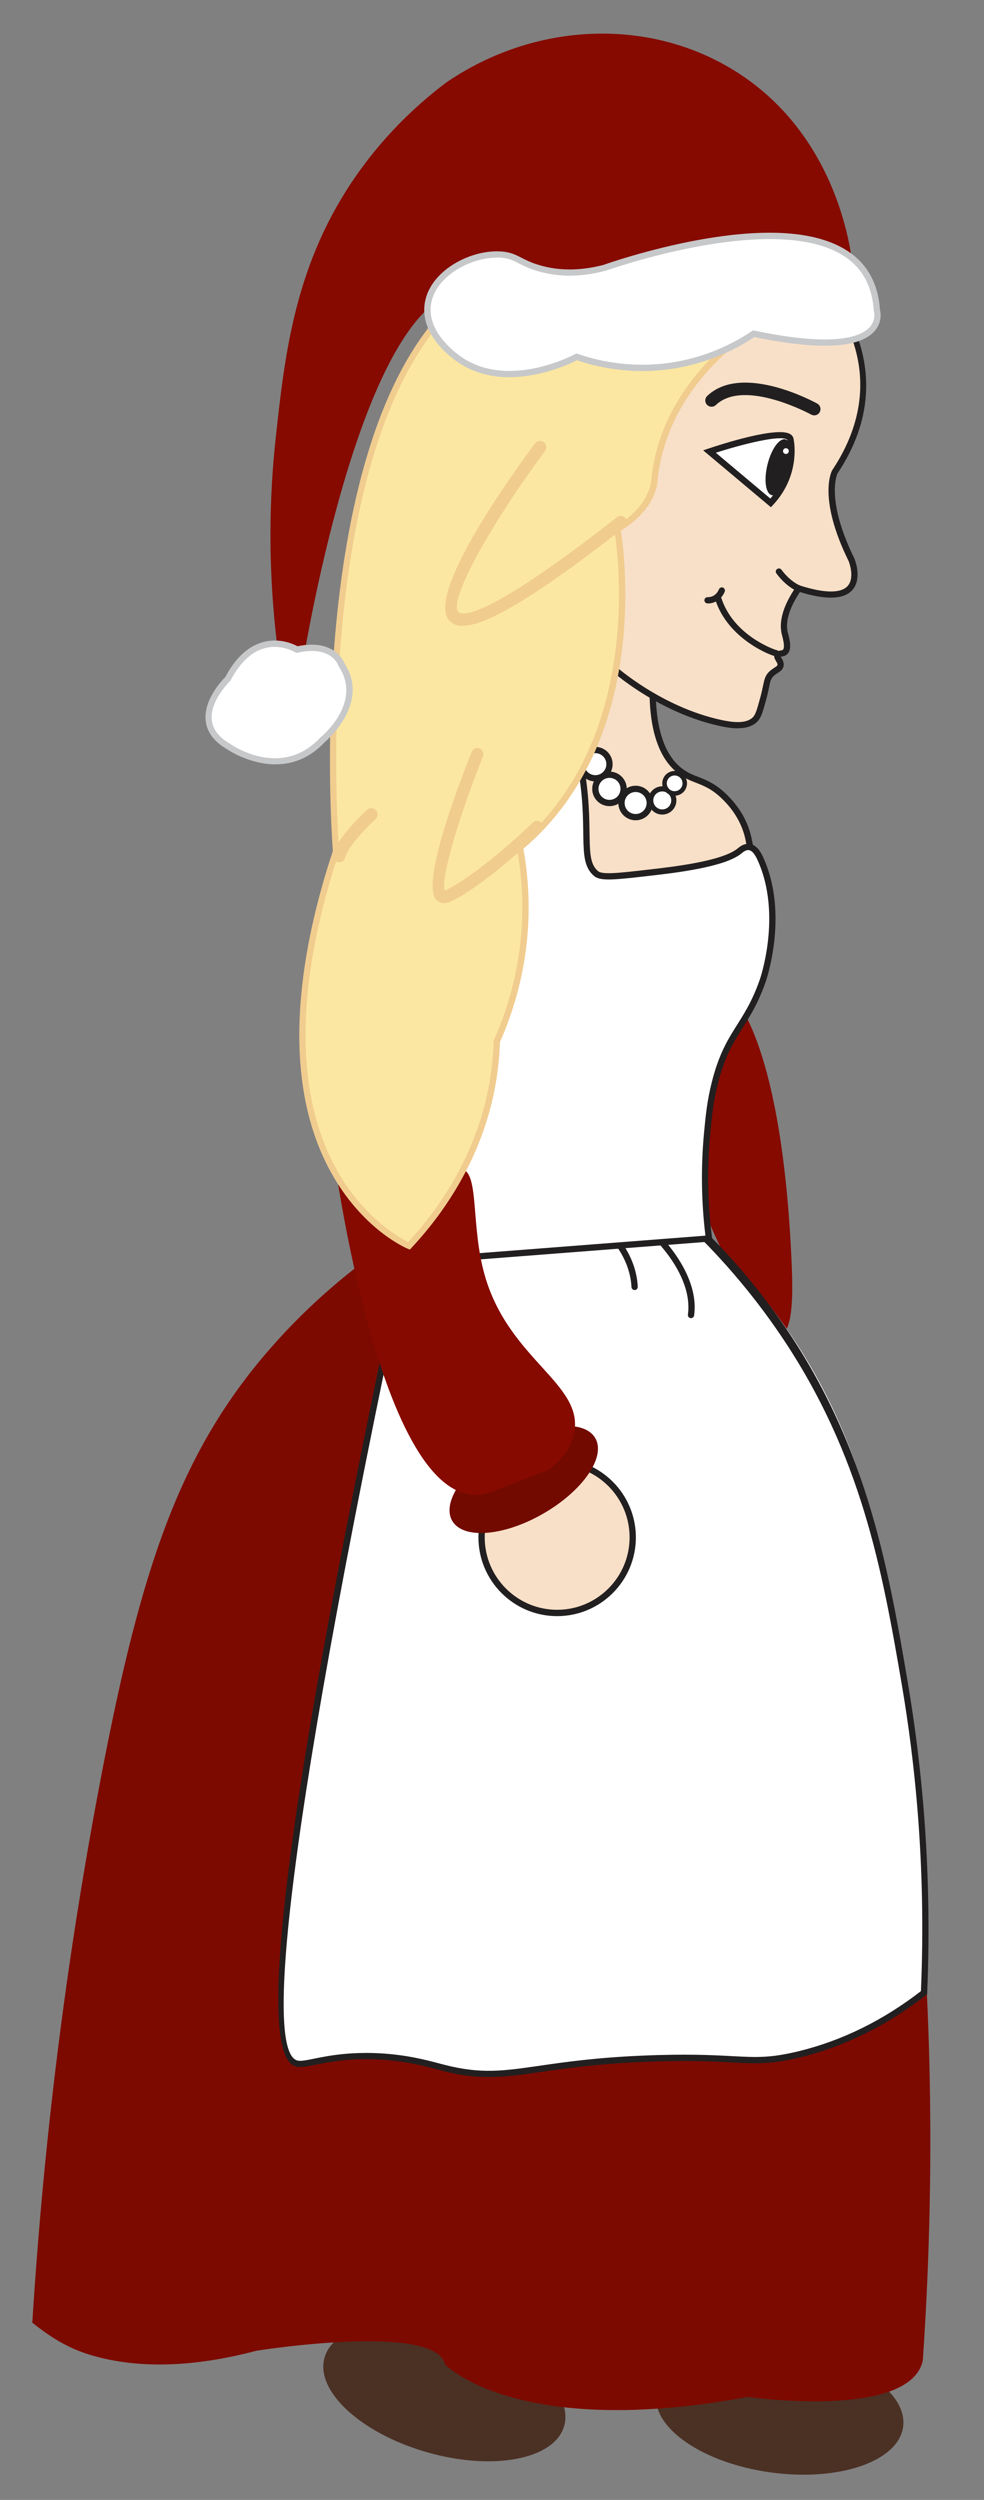 <?xml version="1.0" encoding="UTF-8"?><svg id="Layer_39" xmlns="http://www.w3.org/2000/svg" width="156.62" height="397.74" viewBox="0 0 156.62 397.74"><rect x="0" y="0" width="156.62" height="397.74" fill="#808080" stroke="none"/><defs><style>.cls-1{fill:#f8e0c8;}.cls-2{fill:#f1cc8f;}.cls-3,.cls-4{fill:#fff;}.cls-5{fill:#fbe7a1;}.cls-6{fill:#860a00;}.cls-7{fill:#c7c8ca;}.cls-8{fill:#221f20;}.cls-9{fill:#4b3024;}.cls-10{fill:#720a00;}.cls-11{fill:#7d0a00;}.cls-4{stroke:#221f20;stroke-miterlimit:10;}</style></defs><path class="cls-1" d="m103.87,110.03c.05,7.71,2.27,11.09,4.48,12.72,2.21,1.63,4.07,1.25,6.86,3.93.79.76,3.11,3.04,3.91,6.74.32,1.47.63,2.83.19,3.92-3.2,8.03-31.92,2.79-31.92,2.79l-3.05-28.88,14.64-10.58,4.88,9.35Z"/><path class="cls-8" d="m105.03,142.31c-8.3,0-17.07-1.57-17.72-1.69l-.37-.07-3.12-29.54,15.35-11.08,5.2,9.97v.12c.04,6.11,1.48,10.25,4.28,12.32.85.63,1.66.95,2.52,1.28,1.25.49,2.67,1.04,4.39,2.69,2.13,2.04,3.49,4.39,4.05,7l.02.11c.32,1.49.63,2.9.15,4.1-1.49,3.74-7.97,4.79-14.75,4.79Zm-17.17-2.61c3.34.57,28.17,4.54,31-2.55.37-.92.09-2.19-.2-3.52l-.02-.11c-.52-2.4-1.79-4.59-3.77-6.49-1.57-1.51-2.84-2-4.06-2.48-.88-.34-1.79-.7-2.75-1.41-3.05-2.25-4.62-6.62-4.68-13l-4.56-8.73-13.94,10.07,2.98,28.21Z"/><path class="cls-1" d="m127.13,93.61c-2.39,3.48-2.57,5.74-2.2,7.21.14.58.71,2.38-.02,2.96-.39.31-.97.11-1.15.46-.22.43.57.92.48,1.62-.08.62-.78.72-1.43,1.34-.84.8-.67,1.57-1.31,3.92-.51,1.88-.77,2.81-1.3,3.35-1.26,1.28-3.62.97-5.34.61-9.96-2.09-17.3-8.79-17.3-8.79-3.72-3.4-7.07-6.45-8.67-10.69-6.93-18.36,22.64-48.62,22.64-48.62l18.69-2.53s14.19,13.35,2.67,30.63c0,0-2.25,4.07,2.67,14.05,0,0,3.37,8.29-8.43,4.5Z"/><path class="cls-8" d="m117.43,115.88c-.93,0-1.87-.16-2.66-.33-9.97-2.1-17.46-8.84-17.53-8.91-3.68-3.36-7.16-6.53-8.8-10.89-2.93-7.77.02-18.42,8.77-31.65,6.48-9.79,13.9-17.43,13.97-17.5l.12-.12.17-.02,18.92-2.56.17.16c.14.14,14.37,13.84,2.74,31.27,0,0-2,4.01,2.7,13.55.07.16,1.29,3.24-.38,5.04-1.35,1.46-4.14,1.55-8.3.27-1.71,2.58-2.36,4.76-1.92,6.5l.05.18c.24.9.68,2.56-.24,3.29-.29.23-.62.28-.85.31-.03,0-.06,0-.09.01.03.06.07.13.1.18.18.3.43.72.36,1.24-.08.62-.54.91-.94,1.17-.21.13-.43.27-.64.47-.46.43-.54.83-.74,1.81-.1.5-.23,1.1-.44,1.88-.54,1.96-.8,2.94-1.42,3.57-.8.82-1.96,1.07-3.13,1.07Zm-5.66-68.45c-2.03,2.12-28.92,30.71-22.41,47.98,1.56,4.14,4.8,7.09,8.54,10.5.07.07,7.37,6.63,17.06,8.67,1.57.33,3.79.64,4.88-.47.44-.45.68-1.34,1.17-3.13.21-.76.33-1.35.43-1.83.22-1.05.35-1.69,1.03-2.33.28-.26.56-.44.79-.59.37-.23.47-.32.49-.45.02-.18-.1-.38-.23-.59-.18-.31-.44-.72-.2-1.18.21-.41.63-.47.9-.51.15-.02.3-.04.38-.11.19-.15.32-.66-.11-2.25l-.05-.19c-.52-2.1.24-4.66,2.27-7.61l.21-.31.35.11c3.89,1.25,6.53,1.29,7.62.12,1.24-1.33.21-3.93.2-3.95-4.96-10.06-2.74-14.3-2.64-14.48,10.62-15.94-.78-28.24-2.41-29.86l-18.27,2.47Z"/><circle class="cls-3" cx="94.76" cy="121.58" r="2.25"/><path class="cls-8" d="m94.76,124.33c-1.52,0-2.75-1.23-2.75-2.75s1.23-2.75,2.75-2.75,2.75,1.23,2.75,2.75-1.23,2.75-2.75,2.75Zm0-4.5c-.96,0-1.75.78-1.75,1.75s.78,1.75,1.75,1.75,1.75-.78,1.75-1.75-.78-1.75-1.75-1.75Z"/><circle class="cls-3" cx="97.01" cy="125.52" r="2.25"/><path class="cls-8" d="m97.01,128.26c-1.52,0-2.75-1.23-2.75-2.75s1.23-2.75,2.75-2.75,2.75,1.23,2.75,2.75-1.23,2.75-2.75,2.75Zm0-4.5c-.96,0-1.75.78-1.75,1.75s.78,1.75,1.75,1.75,1.75-.78,1.75-1.75-.78-1.75-1.75-1.75Z"/><circle class="cls-3" cx="101.17" cy="127.76" r="2.25"/><path class="cls-8" d="m101.17,130.51c-1.52,0-2.75-1.23-2.75-2.75s1.23-2.75,2.75-2.75,2.75,1.23,2.75,2.75-1.23,2.75-2.75,2.75Zm0-4.5c-.96,0-1.75.78-1.75,1.75s.78,1.75,1.75,1.75,1.75-.78,1.75-1.75-.78-1.75-1.75-1.75Z"/><circle class="cls-3" cx="105.41" cy="127.35" r="1.84"/><path class="cls-8" d="m105.41,129.6c-1.24,0-2.25-1.01-2.25-2.25s1.01-2.25,2.25-2.25,2.25,1.01,2.25,2.25-1.01,2.25-2.25,2.25Zm0-3.68c-.79,0-1.43.64-1.43,1.43s.64,1.43,1.43,1.43,1.43-.64,1.43-1.43-.64-1.43-1.43-1.43Z"/><circle class="cls-3" cx="107.38" cy="124.64" r="1.61"/><path class="cls-8" d="m107.38,126.6c-1.08,0-1.97-.88-1.97-1.97s.88-1.97,1.97-1.97,1.97.88,1.97,1.97-.88,1.97-1.97,1.97Zm0-3.22c-.69,0-1.25.56-1.25,1.25s.56,1.25,1.25,1.25,1.25-.56,1.25-1.25-.56-1.25-1.25-1.25Z"/><path class="cls-3" d="m127.13,93.61s-1.58-.55-3.16-2.67"/><path class="cls-8" d="m127.13,94.11c-.05,0-.11,0-.16-.03-.07-.02-1.74-.62-3.39-2.84-.17-.22-.12-.54.1-.7.22-.16.53-.12.7.1,1.45,1.95,2.91,2.49,2.92,2.5.26.09.39.38.3.64-.07.21-.26.33-.47.33Z"/><path class="cls-3" d="m125.83,70s1.14,5.41-3.18,10.01l-9.73-8.17s12.8-4.32,12.91-1.84Z"/><path class="cls-8" d="m122.7,80.7l-10.78-9.05.84-.28c1.83-.62,11.07-3.63,13.07-2.27.3.21.47.49.5.84.11.54,1,5.83-3.31,10.42l-.32.35Zm-8.77-8.67l8.68,7.29c3.71-4.26,2.75-9.17,2.73-9.21v-.08s-.01-.06-.08-.1c-1.09-.75-7.01.71-11.34,2.11Z"/><ellipse class="cls-8" cx="123.92" cy="74.35" rx="4.57" ry="1.82" transform="translate(22.18 176.97) rotate(-76.21)"/><circle class="cls-3" cx="125.09" cy="71.77" r=".46"/><path class="cls-8" d="m123.46,104.41h-.02c-.53-.02-7.54-2.63-9.59-9-.08-.26.06-.54.32-.63.26-.09.54.06.63.32,1.88,5.84,8.04,8.09,8.67,8.3.15.02.25.04.35.13.15.14.21.38.12.57-.08.19-.28.31-.48.31Z"/><path class="cls-8" d="m112.73,96c-.06,0-.11,0-.16,0-.27-.02-.48-.27-.45-.54.02-.27.27-.47.54-.45.07,0,1.22.06,1.77-1.25.11-.25.4-.38.65-.27.25.11.37.4.27.65-.62,1.49-1.9,1.87-2.62,1.87Z"/><path class="cls-8" d="m129.59,66.08c-.16,0-.33-.04-.48-.12-.11-.06-10.66-5.79-15.17-1.52-.4.38-1.03.36-1.41-.04s-.36-1.03.04-1.41c5.57-5.28,17.02.95,17.51,1.22.48.27.66.88.39,1.36-.18.33-.52.52-.88.52Z"/><ellipse class="cls-9" cx="70.73" cy="380.51" rx="10.01" ry="19.83" transform="translate(-314.59 344.18) rotate(-74.08)"/><ellipse class="cls-9" cx="124.09" cy="383.45" rx="10.01" ry="19.83" transform="translate(-272.51 455.12) rotate(-82.31)"/><path class="cls-11" d="m109.34,193.15c-16.21,1.84-32.41,3.67-48.62,5.51-4.65,3.26-11.11,8.37-17.56,15.72-14.61,16.65-20.69,35.12-27,67.93-4.37,22.73-8.83,52.21-11.02,87.23,2.14,1.69,4.79,3.61,8.2,4.79,5.71,1.97,14.63,3.08,27.5-.33,0,0,28.5-4.54,30,2.19,0,0,11.42,11.98,48.19,5.16,0,0,25.75,3.67,27.85-5.77,2.36-34.47.87-63.56-1.35-85.41-5.24-51.53-15.45-71.6-25.94-85.35-3.93-5.15-7.63-9.07-10.25-11.67Z"/><path class="cls-6" d="m116.79,158.79s7.82,7.02,9.25,43.07c1.44,36.05-23.13-32.38-23.13-32.38l13.88-10.69Z"/><path class="cls-3" d="m75.38,198.22c12.21-.68,24.41-1.35,36.62-2.03,3.01,2.8,7.26,7.12,11.59,12.97,13.85,18.72,17.11,37.8,20.46,58.84,1.93,12.09,3.7,28.84,3.04,49.04-4.33,3.38-10.95,7.63-19.75,9.78-8.29,2.03-9.08.06-25.01.74-18.2.77-21.77,4-31.63,1.47-2.09-.53-5.4-1.57-10.3-1.84-7.94-.44-11.58,1.6-13.24,1.1-5.04-1.51-3.72-29.79,17.81-130.68,3.47.2,6.93.4,10.4.61Z"/><path class="cls-8" d="m77.8,330.47c-2.22,0-4.49-.26-7.22-.96l-.86-.23c-2.04-.54-5.12-1.36-9.34-1.6-4.79-.26-8,.39-10.13.82-1.48.3-2.46.49-3.22.27-8.89-2.66,5.71-76.19,17.46-131.27l.09-.42,10.79.63c12.06-.84,24.12-1.68,36.18-2.51,3.13,3.04,7.54,7.7,12.03,13.96,14.13,19.69,17.68,39.38,20.95,58.78,2.03,12.01,3.89,28.8,3.05,49.1v.24l-.19.15c-6.18,4.82-12.89,8.15-19.94,9.88-4.72,1.16-7.09,1.03-11.02.83-3.01-.16-7.12-.38-14.09-.08-7.38.31-12.33,1.03-16.3,1.6-3.1.45-5.64.81-8.25.81Zm-19.61-3.85c.71,0,1.45.02,2.24.06,4.33.24,7.47,1.08,9.54,1.63l.85.22c5.75,1.47,9.26.97,15.08.13,4-.58,8.98-1.3,16.4-1.61,7.01-.3,11.16-.08,14.19.08,3.96.21,6.14.32,10.72-.8,6.84-1.68,13.36-4.89,19.37-9.54.86-20.15-1.01-36.81-3.04-48.73-3.13-18.34-6.43-36.55-19.17-55.45-4.96-7.35-9.98-12.79-13.59-16.35-11.81.82-23.61,1.64-35.42,2.46l-10-.58c-22.38,104.93-22.18,128.45-18.07,129.68.53.16,1.45-.03,2.74-.29,1.83-.37,4.45-.9,8.14-.9Z"/><path class="cls-3" d="m104,196.23s6.91,6.31,5.99,12.99"/><path class="cls-8" d="m109.99,209.72s-.05,0-.07,0c-.27-.04-.46-.29-.43-.56.87-6.33-5.61-12.35-5.81-12.53-.1-.08-.17-.21-.18-.36-.02-.28.19-.51.47-.53.22-.02.29-.02,1.32,1.09,1.81,1.95,5.94,7.07,5.19,12.46-.03.25-.25.43-.49.43Z"/><path class="cls-3" d="m97.79,197.05s2.99,3.09,3.22,7.69"/><path class="cls-8" d="m101.01,205.25c-.26,0-.49-.21-.5-.47-.22-4.37-3.05-7.34-3.08-7.37-.19-.2-.19-.51.01-.71.2-.19.51-.19.71.01.13.13,3.13,3.28,3.36,8.02.01.28-.2.51-.47.52,0,0-.02,0-.03,0Z"/><path class="cls-4" d="m91.5,117.61c.22.83.53,2.11.83,3.69,2.02,10.57-.17,15.5,2.59,17.72.86.69,3.33.41,8.29-.16,4.03-.46,11.96-1.36,14.52-3.49.2-.16.81-.71,1.52-.61.99.13,1.57,1.41,1.78,1.87,4.07,8.93.36,19.44.36,19.44-2.63,7.44-5.54,8.06-7.6,16.18-.76,3-.98,5.36-1.23,7.97-.65,6.89-.25,12.69.28,16.83-12.53.97-25.06,1.94-37.59,2.91-1.06-6.68-2.12-13.35-3.18-20.03l1.75-55.53,17.67-6.8Z"/><circle class="cls-1" cx="88.68" cy="244.6" r="12.03"/><path class="cls-8" d="m88.68,257.13c-6.91,0-12.53-5.62-12.53-12.53s5.62-12.53,12.53-12.53,12.53,5.62,12.53,12.53-5.62,12.53-12.53,12.53Zm0-24.07c-6.36,0-11.53,5.17-11.53,11.53s5.17,11.53,11.53,11.53,11.53-5.17,11.53-11.53-5.17-11.53-11.53-11.53Z"/><ellipse class="cls-10" cx="83.36" cy="235.38" rx="13.15" ry="6.26" transform="translate(-106.52 73.22) rotate(-30)"/><path class="cls-6" d="m52.97,182.8s7.75,59.96,24.85,54.71l9.57-3.65c1.57-1.24,3.4-3.12,3.97-5.75,1.72-7.94-10.38-11.68-14.22-25.26-2.25-7.95-.81-16.23-3.65-16.87-1.11-.25-1.57.97-3.65,1.14-3.08.25-4.71-2.22-7.98-3.65-1.84-.81-4.69-1.5-8.89-.68Z"/><path class="cls-5" d="m74.24,46.65s41.84-11.66,50.39-6.62,2.56,7.78,2.56,7.78c0,0-21.24,8.73-23.06,28.92,0,0-.26,4.17-5.86,7.43,0,0,6.12,32.57-15.5,50.68.58,3.09.99,6.85.85,11.11-.26,8.52-2.59,15.33-4.54,19.73-.07,2.35-.33,4.9-.85,7.6-2.32,11.85-8.74,20.23-13.12,24.92,0,0-28.59-11.84-11.61-62.75,0,0-5.62-67.74,20.75-88.81Z"/><path class="cls-2" d="m65.23,198.81l-.32-.13c-.3-.12-7.37-3.13-12.42-12.51-8.37-15.54-4.36-36.16.49-50.77-.23-3.03-4.85-68.53,20.95-89.14l.18-.09c1.72-.48,42.14-11.66,50.78-6.57,3.31,1.95,4.94,3.85,4.84,5.65-.1,1.98-2.24,2.98-2.33,3.02-.23.09-20.99,8.86-22.77,28.51,0,.16-.33,4.31-5.81,7.64.57,3.56,4.64,33.5-15.51,50.62.65,3.61.92,7.29.81,10.93-.21,6.8-1.74,13.48-4.54,19.83-.08,2.55-.38,5.11-.86,7.59-1.78,9.1-6.36,17.8-13.25,25.17l-.24.25Zm9.24-151.7c-25.77,20.73-20.54,87.64-20.49,88.31v.1s-.02.1-.02.1c-4.8,14.4-8.8,34.76-.63,50.01,4.29,8,10.23,11.28,11.65,11.98,6.62-7.17,11.02-15.61,12.75-24.41.48-2.46.77-4.99.84-7.52l.04-.19c2.78-6.26,4.29-12.84,4.5-19.55.11-3.67-.17-7.38-.85-11.01l-.05-.29.22-.19c21.15-17.71,15.39-49.88,15.33-50.2l-.07-.35.31-.18c5.28-3.07,5.61-6.99,5.62-7.03,1.83-20.27,23.15-29.26,23.37-29.35h0s1.66-.78,1.73-2.16c.05-.96-.67-2.56-4.35-4.73-8.07-4.76-47.64,6.02-49.91,6.64Z"/><path class="cls-2" d="m54.07,137.19c-.1,0-.21,0-.31-.02-.54-.12-.88-.65-.76-1.19.59-2.66,4.93-6.68,5.42-7.13.41-.37,1.04-.34,1.41.06.37.41.34,1.04-.06,1.41-1.68,1.54-4.47,4.55-4.82,6.09-.1.43-.46.74-.88.78Z"/><path class="cls-2" d="m70.54,143.69c-.51-.04-.85-.28-1.05-.48-2.49-2.49,3.08-17.32,5.59-23.59.2-.51.77-.76,1.26-.54.49.21.72.79.52,1.3-3.61,9.01-6.84,19.55-6.06,21.3.05-.01.13-.04.22-.09,5.33-2.58,13.73-10.65,13.81-10.73.39-.38,1-.36,1.36.05.36.4.33,1.04-.06,1.41-.35.34-8.71,8.37-14.31,11.08-.5.24-.93.31-1.27.29Zm.3-1.91h.01s-.01,0-.01,0Z"/><path class="cls-2" d="m73.65,99.59c-.98,0-1.6-.32-2.04-.75-4.02-3.92,9.34-22.63,13.53-28.28.33-.44.96-.53,1.4-.21.44.33.54.96.21,1.4-8.13,10.94-15.59,23.86-13.74,25.65.44.43,3.73,1.72,25.17-15.1.43-.34,1.06-.27,1.4.17.34.43.26,1.06-.17,1.4-16.05,12.59-22.7,15.7-25.76,15.7Z"/><path class="cls-6" d="m135.78,42.96c-.2-2.33-2.12-20.96-18.37-31.4-13.7-8.8-32.04-8.22-46.36,1.55-3.69,2.78-9.14,7.46-14.1,14.47-10.01,14.14-11.6,28.63-13.07,42.16-.91,8.34-1.5,20.6.57,35.47l3.32,2.82s8.16-53.97,23.47-61.11l64.54-3.95Z"/><path class="cls-3" d="m96.16,42.65s42-15.12,43.4,6.72c0,0,2.71,8.4-19.6,3.73-2.43,1.63-7.55,4.6-14.72,5.29-5.99.58-10.78-.69-13.45-1.61-.69.37-10.83,5.64-18.5.52-.61-.41-5.45-3.69-5.26-8.25.23-5.54,7.39-9.12,12.17-8.49,1.97.26,2.43,1.09,4.97,1.94,4.28,1.43,8.29.84,10.99.14Z"/><path class="cls-7" d="m81.07,60.01c-2.68,0-5.5-.59-8.06-2.29-1.33-.89-5.67-4.16-5.48-8.69.09-2.2,1.2-4.25,3.2-5.94,2.64-2.22,6.47-3.43,9.54-3.03,1.19.16,1.88.52,2.69.93.61.31,1.3.67,2.37,1.03,3.25,1.09,6.84,1.13,10.68.14.44-.16,7.12-2.5,15.03-3.96,11.01-2.02,19.04-1.43,23.88,1.74,3.13,2.05,4.86,5.19,5.14,9.33.09.35.43,1.98-.88,3.44-2.45,2.72-8.88,3.03-19.11.92-3.13,2.08-8.19,4.62-14.78,5.26-4.5.43-9.15-.11-13.46-1.57-1.02.52-5.61,2.69-10.76,2.69Zm-1.99-19.02c-2.58,0-5.6,1.1-7.7,2.87-1.24,1.04-2.74,2.79-2.84,5.21-.17,4.11,4.16,7.23,5.03,7.81,7.48,5,17.56-.32,17.98-.55l.19-.1.21.07c4.23,1.47,8.81,2.01,13.24,1.59,6.51-.63,11.47-3.18,14.49-5.21l.17-.12.21.04c12.4,2.59,16.82,1.13,18.36-.55,1.07-1.18.68-2.49.67-2.55l-.02-.12c-.25-3.83-1.82-6.73-4.69-8.61-11.06-7.25-37.77,2.23-38.04,2.33h-.04c-4.03,1.06-7.83,1.01-11.27-.14-1.15-.38-1.88-.76-2.52-1.09-.78-.4-1.34-.69-2.36-.83-.34-.05-.7-.07-1.06-.07Z"/><path class="cls-3" d="m47.26,103.35s-6.42-4.05-11,4.67c0,0-6.88,6.54,0,10.67,0,0,8.49,6.06,15.09-1,0,0,7.11-5.77,3-11.95,0,0-1.17-3.72-7.09-2.39Z"/><path class="cls-7" d="m43.86,121.61c-4.3,0-7.84-2.47-7.89-2.51-1.94-1.16-3.04-2.66-3.23-4.43-.37-3.34,2.63-6.47,3.12-6.95,1.62-3.06,3.65-4.93,6.04-5.57,2.62-.7,4.81.32,5.45.67,5.65-1.18,7.23,2.13,7.46,2.69,4.24,6.47-3.06,12.51-3.13,12.57-2.5,2.68-5.29,3.52-7.8,3.52Zm-.16-18.69c-.5,0-1.02.06-1.57.21-2.12.57-3.95,2.3-5.44,5.13l-.1.13s-3.22,3.11-2.88,6.18c.16,1.44,1.1,2.69,2.79,3.7.37.26,8.25,5.74,14.47-.91.33-.27,6.75-5.61,2.95-11.33l-.06-.13c-.04-.13-1.14-3.26-6.51-2.05l-.2.04-.17-.11s-1.41-.86-3.29-.86Z"/></svg>
